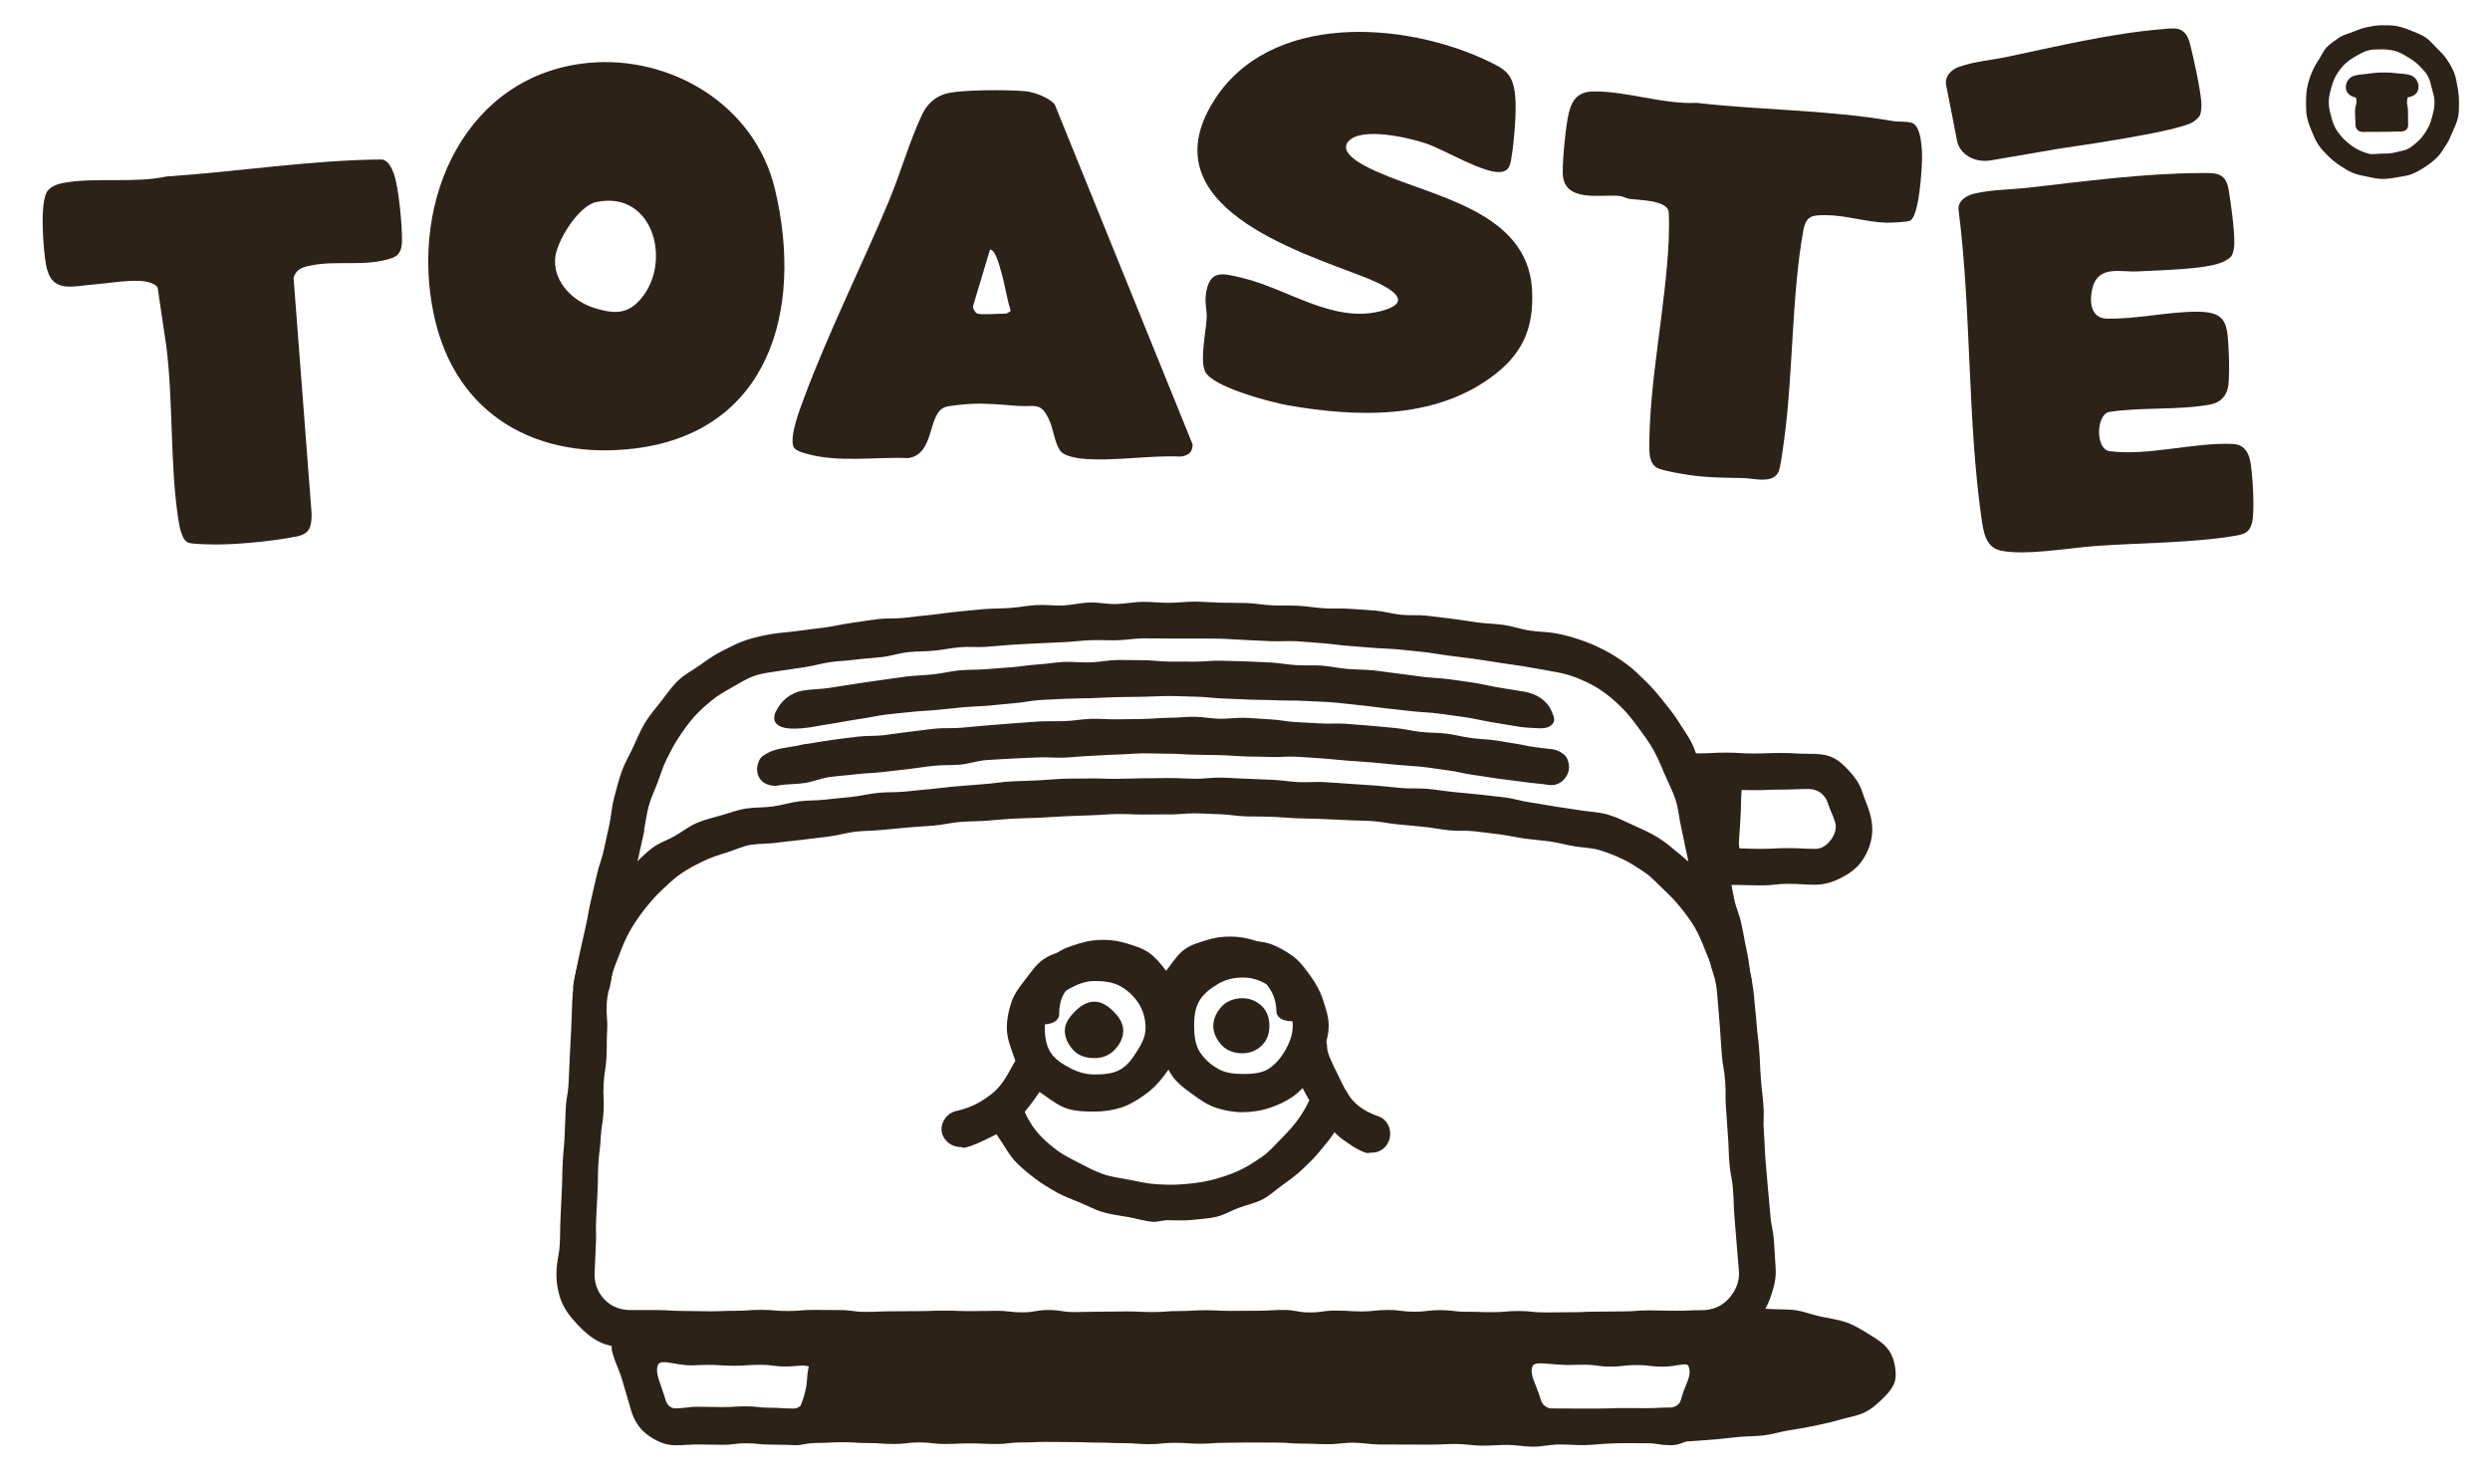 <svg width="765" height="456" viewBox="0 0 765 456" fill="none" xmlns="http://www.w3.org/2000/svg">
<g id="logo">
<path id="Vector" d="M414.32 43.37C410.6 47.54 421.24 51.94 423.79 53.07C440.63 60.53 469.38 65.03 470.69 89.02C471.36 101.37 467.36 109.28 457.84 116.12C439.84 129.04 416.48 128.12 395.82 124.55C390.7 123.66 372.47 118.92 370.24 114.14C368.59 110.61 370.51 102.05 370.72 97.7C370.84 95.35 370.14 93.36 370.45 90.73C371.43 82.49 375.7 83.97 381.79 85.42C395.37 88.65 409.5 99.32 424.06 95.63C436.84 92.39 423.84 86.94 418.76 84.97C398.72 77.19 352.97 63.24 372.73 31.28C389.97 3.4 431.69 6.64 456.96 18.67C462.34 21.23 464.79 22.51 465.5 29.31C466.01 34.22 465.13 44.23 464.23 49.21C463.84 51.34 463.25 52.6 461.03 52.85C455.99 53.41 443.99 46.13 438.36 44.16C433.21 42.36 418.35 38.86 414.33 43.38L414.32 43.37Z" fill="#2D2218"/>
<path id="Vector_2" d="M326.18 138.99C324.27 137.21 323.67 132.21 322.62 129.7C319.86 123.1 318.12 125.14 312.46 124.7C307.68 124.33 302.91 123.81 298.05 124.1C296.35 124.2 291.44 124.62 290.19 125.14C284.94 127.33 287.26 139.42 279.11 140.75C269.11 140.31 257.7 142.18 248 139.46C246.67 139.09 244.11 138.48 243.69 137.03C242.67 133.51 245.86 125.4 247.19 121.82C254.63 101.9 264.73 81.71 273 62C276.53 53.6 279.57 42.98 283.31 35.17C284.78 32.1 286.96 30.03 290.07 28.93C294.25 27.45 310.33 27.53 315.22 28.05C317.78 28.32 322.42 30 324.06 32.12L366.42 136.57C366.36 139.12 365 139.94 362.75 140.27C352.8 139.84 342.25 141.81 332.36 140.92C330.71 140.77 327.39 140.1 326.19 138.98L326.18 138.99ZM300.28 96.35C301.73 96.78 307.11 96.35 309.13 96.35C309.21 96.35 310.48 95.75 310.51 95.43C309.26 91.55 308.75 87.4 307.59 83.5C307.16 82.06 305.89 76.66 304.16 76.67L298.99 93.9C298.67 94.68 299.72 96.18 300.29 96.35H300.28Z" fill="#2D2218"/>
<path id="Vector_3" d="M180.93 19.31C205.77 17 231.86 31.95 238.09 58.13C247.07 95.86 235.87 132.7 195.14 137.77C165.7 141.44 139.93 128.2 133.27 96.6C125.71 60.74 143.59 22.79 180.93 19.31ZM183.11 62.09C177.75 63.24 170.82 74.21 170.53 79.63C170.13 86.99 176.38 92.76 182.71 94.66C187.71 96.15 191.89 96.86 195.93 92.86C206.93 81.95 201.28 58.19 183.12 62.09H183.11Z" fill="#2D2218"/>
<path id="Vector_4" d="M14.73 58.52C15.85 57.14 17.94 56.47 19.61 56.17C29.4 54.42 41.28 56.37 51.09 54.23C73.2 52.76 95.07 49.2 117.28 48.99C119.29 49.22 120.34 51.6 120.98 53.32C122.5 57.38 123.64 69.81 123.49 74.33C123.41 76.65 122.73 78.47 120.57 79.23C112.47 82.08 103.78 79.91 95.54 81.55C93.08 82.04 90.99 82.61 90.19 85.35L95.74 157.82C95.74 161.91 95.18 164.03 91.01 164.85C84.49 166.14 75.08 167.1 68.43 167.26C66.18 167.31 59.85 167.3 57.99 166.78C55.82 166.17 55.07 161.47 54.75 159.35C52.21 142.28 53.25 123.96 51.15 106.76L48.46 88.53C47.86 86.9 44.55 86.37 43.05 86.3C38.25 86.1 33.44 87.05 28.79 87.4C22.03 87.9 15.72 90.3 14.13 81.28C13.34 76.81 12.03 61.8 14.71 58.5L14.73 58.52Z" fill="#2D2218"/>
<path id="Vector_5" d="M586.94 67.74C586.15 68.24 580.86 68.46 579.57 68.42C573.28 68.23 567.2 66.12 560.88 66.1C556.62 66.09 554.84 66.3 554.01 70.95C550.41 90.92 550.94 114.43 548.16 134.98C547.83 137.43 547.24 141.92 546.71 144.08C545.5 149.01 539.12 146.95 535.66 146.88C530.15 146.77 524.57 146.77 519.05 145.95C516.73 145.61 511.17 144.7 509.31 143.83C507.18 142.84 506.77 140.35 506.74 138.11C506.46 118.39 511.74 94.47 512.66 74.12C512.74 72.35 512.91 65.81 512.58 64.69C511.66 61.52 503.43 61.46 500.78 61.13C499.71 61 498.68 60.32 497.52 60.2C491.76 59.61 480.27 62.45 480.12 53.12C480.05 49 481.02 38.83 481.95 34.84C482.97 30.46 484.98 28.21 489.37 28.11C499.28 27.86 511.18 32.15 521.25 31.6C541.27 33.89 561.47 33.73 581.32 37.16C583.21 37.49 585.68 37.23 587.36 37.74C590.29 38.62 590.56 46.07 590.51 48.78C590.44 52.35 589.63 66.04 586.94 67.74Z" fill="#2D2218"/>
<path id="Vector_6" d="M685.51 78.75C685.08 79.35 683.77 80.1 683.08 80.42C677.99 82.85 662.92 83.02 656.56 83.39C651.73 83.67 644.69 81.36 642.88 88.4C641.78 92.69 642.37 97.77 647.21 97.89C656.18 98.12 666.17 95.72 675.23 95.77C684.37 95.82 684.33 99.69 684.75 108.6C684.87 111.05 684.96 116.85 684.51 119.01C683.85 122.18 681.71 123.8 678.91 124.31C669.18 126.09 657.72 125.02 647.8 126.6C643.98 127.7 643.75 138.05 648.17 138.63C659.92 140.17 674.22 135.83 686.04 136.4C688.98 136.54 690.67 138.38 691.31 141.54C692.08 145.29 692.8 157.09 691.89 160.61C691.14 163.53 689.63 164.09 687.08 164.54C674.36 166.81 657.2 166.79 644.07 167.73C636.02 168.3 622 170.81 614.6 169.15C610.1 168.14 609.38 163.57 608.75 159.12C604.44 128.81 605.65 95.31 601.75 64.68C601.29 61.74 604.21 60.06 606.39 59.53C611.86 58.22 617.84 58.28 623.4 57.64C639.85 55.76 659.22 53.21 675.72 53.18C679.97 53.17 683.7 52.58 684.65 58.01C685.41 62.35 686.57 70.92 686.45 75.14C686.42 76.19 686.07 77.97 685.5 78.76L685.51 78.75Z" fill="#2D2218"/>
<path id="Vector_7" d="M632.68 45.66C638.45 44.81 669.42 40.39 673.81 37.45C674.4 37.05 675.52 36.17 675.85 35.5C676.28 34.62 676.41 32.7 676.33 31.58C675.98 27.08 674 18.04 672.84 13.48C671.39 7.78 668.05 8.66 664.18 8.97C649.14 10.18 631.76 14.25 616.95 17.41C611.95 18.48 606.49 18.84 601.65 20.62C599.72 21.33 597.24 23.34 597.97 26.43L601.28 43.3C602.1 47.46 606.72 50.12 611.67 49.27L632.7 45.66H632.68Z" fill="#2D2218"/>
<path id="Vector_8" d="M731.86 54.97C730.28 54.97 728.8 54.58 727.3 54.28C725.8 53.98 724.27 53.7 722.85 53.11C721.43 52.52 720.13 51.7 718.85 50.84C717.57 49.98 716.38 49.04 715.28 47.94C714.18 46.84 713.12 45.75 712.26 44.46C711.4 43.17 710.83 41.76 710.23 40.32C709.63 38.88 709.08 37.49 708.77 35.95C708.46 34.41 708.48 32.94 708.48 31.36C708.48 29.78 708.57 28.28 708.86 26.79C709.17 25.25 709.61 23.81 710.2 22.39C710.79 20.97 711.54 19.63 712.39 18.35C713.24 17.07 713.82 15.51 714.92 14.42C716.02 13.33 717.35 12.43 718.63 11.57C719.91 10.71 721.47 10.37 722.91 9.77C724.35 9.17 725.74 8.65 727.27 8.34C728.8 8.03 730.27 7.76 731.85 7.76C733.43 7.76 735 7.74 736.49 8.04C737.98 8.34 739.5 8.89 740.92 9.48C742.34 10.07 743.88 10.6 745.16 11.46C746.44 12.32 747.47 13.58 748.56 14.67C749.65 15.76 750.8 16.85 751.67 18.14C752.54 19.43 753.34 20.79 753.94 22.23C754.54 23.67 754.73 25.23 755.03 26.77C755.33 28.31 755.47 29.8 755.47 31.38C755.47 32.96 755.49 34.53 755.19 36.02C754.89 37.51 754.16 38.96 753.57 40.37C752.98 41.78 752.38 43.24 751.52 44.52C750.66 45.8 749.88 47.22 748.79 48.32C747.7 49.42 746.41 50.38 745.12 51.24C743.83 52.1 742.44 52.88 741 53.48C739.56 54.08 737.98 54.16 736.44 54.47C734.9 54.78 733.43 54.98 731.85 54.98L731.86 54.97ZM731.86 15.17C730.42 15.17 728.94 15.13 727.6 15.49C726.26 15.85 724.93 16.59 723.72 17.29C722.51 17.99 721.27 18.81 720.28 19.8C719.29 20.79 718.41 21.98 717.7 23.2C716.99 24.42 716.55 25.8 716.18 27.17C715.82 28.5 715.46 29.92 715.46 31.37C715.46 32.82 715.78 34.25 716.14 35.58C716.5 36.91 716.93 38.37 717.63 39.58C718.33 40.79 719.29 41.94 720.29 42.93C721.29 43.92 722.45 44.82 723.67 45.53C724.89 46.24 726.23 46.82 727.61 47.19C728.99 47.56 730.41 47.19 731.85 47.19C733.29 47.19 734.66 47.16 735.99 46.8C737.32 46.44 738.86 46.28 740.06 45.58C741.26 44.88 742.39 43.89 743.39 42.9C744.39 41.91 745.16 40.68 745.87 39.45C746.58 38.22 746.95 36.88 747.32 35.5C747.69 34.12 747.96 32.8 747.96 31.35C747.96 29.9 747.52 28.58 747.16 27.25C746.8 25.92 746.55 24.48 745.85 23.27C745.15 22.06 744.13 21.06 743.14 20.06C742.15 19.06 741.02 18.29 739.8 17.58C738.58 16.87 737.42 16.09 736.04 15.72C734.66 15.35 733.3 15.15 731.85 15.15L731.86 15.17Z" fill="#2D2218"/>
<path id="Vector_9" d="M740.86 23.21C739.47 22.66 737.78 22.69 736.27 22.5C734.48 22.27 732.82 22.25 731.69 22.27C730.18 22.29 728.73 22.47 727.37 22.66C725.76 22.88 724.25 22.93 723.07 23.34C721.3 23.96 720.25 26.03 720.87 27.8C721.29 29.02 722.6 29.76 723.79 29.96C724.34 31.99 723.54 32.1 723.54 34.2C723.54 36.3 723.67 36.3 723.67 38.4C723.67 39.63 724.64 40.53 725.87 40.53C727.85 40.53 727.85 40.51 729.84 40.51C731.83 40.51 731.83 40.49 733.81 40.49C735.79 40.49 735.8 40.38 737.78 40.38C739.01 40.38 739.85 39.63 739.85 38.4C739.85 36.3 739.8 36.3 739.8 34.2C739.8 32.1 739.18 31.96 739.72 29.93C740.89 29.76 742.34 29.11 742.8 27.94C743.49 26.19 742.61 23.92 740.87 23.23L740.86 23.21Z" fill="#2D2218"/>
<g id="toaster">
<path id="Vector_10" d="M243.82 443.95C240.17 443.95 240.17 443.83 236.53 443.83C232.89 443.83 232.88 443.43 229.23 443.43C225.58 443.43 225.58 443.9 221.94 443.9C218.29 443.9 218.29 443.8 214.64 443.8C210.99 443.8 210.99 444.03 207.34 444.03C204.18 444.03 201.22 442.56 198.8 440.74C196.38 438.92 194.77 436.31 193.88 433.28C192.57 428.82 192.58 428.82 191.27 424.36C189.96 419.9 189.46 420.05 188.15 415.6C187.65 413.9 187.93 411.85 188.99 410.44C190.05 409.02 191.94 408.6 193.71 408.6C197.66 408.6 197.66 408.31 201.61 408.31C205.56 408.31 205.56 408.58 209.51 408.58C213.46 408.58 213.46 408.53 217.41 408.53C221.36 408.53 221.36 408.42 225.31 408.42C229.26 408.42 229.26 408.19 233.21 408.19C237.16 408.19 237.16 408.48 241.11 408.48C245.06 408.48 245.06 408.25 249.02 408.25C252.98 408.25 252.97 408.52 256.93 408.52C258.67 408.52 260.57 408.98 261.63 410.35C262.69 411.73 262.56 413.66 262.12 415.34C260.96 419.73 261.42 419.85 260.26 424.25C259.1 428.65 258.94 428.6 257.78 433C256.95 436.15 255.08 438.84 252.63 440.73C250.18 442.62 247.1 443.97 243.84 443.97L243.82 443.95ZM202 419.79C201.37 422.29 202.93 424.83 204.49 430.15C204.88 431.48 205.95 432.68 207.33 432.68C210.98 432.68 210.98 432.21 214.62 432.21C218.26 432.21 218.27 432.31 221.92 432.31C225.57 432.31 225.57 432.08 229.21 432.08C232.85 432.08 232.86 432.51 236.51 432.51C240.16 432.51 240.16 432.76 243.81 432.76C245.23 432.76 246.8 431.57 247.16 430.19C248.55 424.92 250.26 422.04 249.72 421.02C248.5 418.69 245.58 419.84 241.55 419.84C237.52 419.84 237.51 419.32 233.48 419.32C229.45 419.32 229.44 419.61 225.41 419.61C221.38 419.61 221.37 419.34 217.34 419.34C213.31 419.34 212.79 419.79 208.72 419.16C204.39 418.49 202.47 417.88 201.99 419.79H202Z" fill="#2D2218"/>
<path id="Vector_11" d="M580.29 414.88C578.95 412.82 576.63 411.41 574.12 409.88C572.07 408.63 569.83 407.16 567.06 406.21C564.73 405.42 562.07 405.08 559.27 404.48C556.82 403.96 554.29 402.92 551.5 402.53C548.99 402.17 545.08 402.35 542.3 402.09L533.71 404.67L367.86 407.08L252.75 403.82C251.8 407.76 251.72 407.74 250.77 411.69C249.82 415.63 249.51 415.56 248.57 419.5C247.62 423.44 248.31 423.61 247.37 427.55C246.42 431.49 245.87 431.36 244.92 435.3C243.97 439.24 238.53 439.06 240.97 442.29C243.33 445.42 246.52 443.34 250.44 443.34C254.36 443.34 255.05 443.11 258.97 443.11C262.89 443.11 262.89 443.35 266.81 443.36C270.73 443.36 270.73 443.64 274.65 443.64C278.57 443.64 278.57 443.17 282.49 443.17C286.41 443.17 286.41 443.64 290.33 443.64C294.25 443.64 294.25 443.46 298.17 443.47C302.09 443.47 302.09 443.65 306.01 443.65C309.93 443.65 309.93 443.17 313.85 443.18C317.77 443.18 317.77 443 321.69 443.01C325.61 443.01 325.61 443.06 329.53 443.07C333.45 443.07 333.45 443.22 337.37 443.22C341.29 443.22 341.29 443.39 345.21 443.39C349.13 443.39 349.13 443.7 353.05 443.7C356.97 443.7 356.97 443.28 360.89 443.29C364.81 443.29 364.81 443.56 368.72 443.56C372.64 443.56 372.64 443.27 376.56 443.27C380.48 443.27 380.48 443.18 384.39 443.18C388.31 443.18 388.31 443.21 392.23 443.22C396.15 443.22 396.15 443.53 400.06 443.53C403.98 443.53 403.98 443.69 407.89 443.71C410.54 443.76 413.17 443.21 415.79 443.25C418.44 443.3 421.06 443.76 423.68 443.8C426.33 443.84 428.96 443.78 431.57 443.82C434.22 443.86 436.85 443.81 439.46 443.84C442.11 443.87 444.74 443.62 447.35 443.64C450 443.66 452.63 444.14 455.23 444.16C457.88 444.17 460.51 443.93 463.12 443.93C465.78 443.93 468.41 444.49 471.01 444.48C473.67 444.48 476.3 443.82 478.89 443.8C481.55 443.78 484.19 444.03 486.78 443.99C489.45 443.95 492.07 443.57 494.66 443.51C497.33 443.45 499.96 443.28 502.54 443.19C505.22 443.1 507.86 443.35 510.43 443.24C513.11 443.12 515.74 443.02 518.3 442.87C520.99 442.72 523.61 442.48 526.16 442.3C528.86 442.1 531.46 441.74 534 441.5C536.71 441.25 539.36 441.31 541.88 441.01C544.6 440.68 547.14 439.84 549.62 439.45C552.36 439.02 554.94 438.59 557.37 438.08C560.13 437.5 562.68 436.95 565.01 436.26C567.79 435.44 570.46 435.06 572.6 434.07C575.36 432.8 577.2 430.87 578.82 429.29C580.91 427.24 582.41 425.18 582.42 422.57C582.42 419.7 581.76 417.05 580.33 414.86L580.29 414.88ZM523.75 422.69C522.59 427.09 522.87 427.16 521.71 431.55C520.7 435.39 517.14 437.76 513.17 437.76C509.52 437.76 509.52 437.84 505.88 437.84C502.24 437.84 502.23 438.16 498.58 438.16C494.93 438.16 494.93 438.13 491.29 438.13C487.65 438.13 487.64 438.05 483.99 438.05C480.34 438.05 480.34 437.79 476.69 437.79C472.81 437.79 469.11 435.58 468.02 431.86C466.71 427.4 466.95 427.33 465.64 422.88C464.33 418.42 460.68 417.95 463.05 413.95C465.06 410.55 467.01 414.04 470.96 414.04C474.91 414.04 474.91 414.23 478.86 414.23C482.81 414.23 482.81 413.9 486.76 413.9C490.71 413.9 490.71 413.73 494.66 413.73C498.61 413.73 498.61 413.61 502.56 413.61C506.51 413.61 506.51 413.83 510.46 413.83C514.41 413.83 514.41 414.36 518.37 414.36C522.33 414.36 524.41 410.47 526.53 413.81C528.97 417.65 524.92 418.32 523.77 422.71L523.75 422.69Z" fill="#2D2218"/>
<path id="Vector_12" d="M513.17 444.01C509.52 444.01 509.52 443.42 505.88 443.42C502.24 443.42 502.23 443.38 498.58 443.38C494.93 443.38 494.93 443.35 491.29 443.35C488.857 443.35 486.423 443.35 483.99 443.35C480.34 443.35 480.34 443.5 476.69 443.5C473.53 443.5 470.65 442.45 468.22 440.64C465.79 438.83 463.81 436.41 462.91 433.38C461.6 428.92 461.81 428.86 460.5 424.41C459.19 419.95 458.74 420.09 457.43 415.63C456.93 413.93 457.25 411.84 458.31 410.43C459.37 409.01 461.29 408.54 463.05 408.54C467 408.54 467 408.07 470.95 408.07C474.9 408.07 474.9 408.65 478.85 408.65C482.8 408.65 482.8 408.7 486.75 408.7C490.7 408.7 490.7 408.69 494.65 408.69C498.6 408.69 498.6 408.73 502.55 408.73C506.5 408.73 506.5 408.68 510.45 408.68C514.4 408.68 514.4 408.48 518.36 408.48C522.32 408.48 522.31 408.23 526.27 408.23C528.01 408.23 529.92 408.98 530.98 410.36C532.04 411.74 531.75 413.64 531.3 415.32C530.14 419.71 530.72 419.87 529.56 424.26C528.4 428.65 528.38 428.65 527.22 433.04C526.39 436.19 524.19 438.57 521.74 440.45C519.29 442.34 516.43 444.04 513.17 444.04V444.01ZM470.86 419.71C469.78 422.33 471.88 424.95 473.44 430.26C473.83 431.59 475.3 432.73 476.68 432.73C480.33 432.73 480.33 432.76 483.97 432.76C487.61 432.76 487.62 432.76 491.27 432.76C494.92 432.76 494.92 432.61 498.56 432.61C502.2 432.61 502.21 432.64 505.86 432.64C509.51 432.64 509.51 432.44 513.16 432.44C514.58 432.44 516.03 431.54 516.39 430.17C517.78 424.9 519.97 422.87 518.74 419.69C518.26 418.45 514.93 419.89 510.9 419.89C506.86 419.89 506.86 419.4 502.83 419.4C498.79 419.4 498.79 419.87 494.76 419.87C490.72 419.87 490.72 419.29 486.69 419.29C482.66 419.29 482.72 419.5 478.69 419.25C474.97 419.02 471.43 418.31 470.85 419.72L470.86 419.71Z" fill="#2D2218"/>
<path id="Vector_13" d="M557.8 271.82C553.61 271.82 553.61 271.55 549.42 271.55C545.23 271.55 545.23 272.02 541.04 272.02C536.85 272.02 536.85 271.89 532.65 271.89C529.857 271.89 527.06 271.89 524.26 271.89C521.16 271.89 518.27 269.2 518.27 266.1C518.27 263 521.16 260.69 524.26 260.69C528.45 260.69 528.45 260.65 532.64 260.65C536.83 260.65 536.83 260.8 541.02 260.8C545.21 260.8 545.21 260.58 549.41 260.58C553.61 260.58 553.6 260.8 557.8 260.8C559.75 260.8 561.43 259.53 562.57 257.95C563.71 256.37 564.39 254.38 563.78 252.53C562.78 249.51 562.51 249.6 561.51 246.58C560.7 244.12 558.4 242.41 555.81 242.41C551.54 242.41 551.54 242.59 547.28 242.59C543.02 242.59 543.01 242.77 538.74 242.77C534.47 242.77 534.47 242.54 530.21 242.54C525.95 242.54 525.94 242.46 521.67 242.46C517.4 242.46 521.29 242.52 517.02 242.52C513.92 242.52 513.45 240.74 513.45 237.65C513.45 234.56 510.04 231.2 513.14 231.2C517.41 231.2 517.41 231.47 521.67 231.47C525.93 231.47 525.94 231.23 530.21 231.23C534.48 231.23 534.48 231.5 538.74 231.5C543 231.5 543.01 231.34 547.28 231.34C551.55 231.34 551.55 231.6 555.82 231.6C558.28 231.6 560.69 231.69 562.84 232.64C564.99 233.59 566.74 235.34 568.35 237.12C569.93 238.86 571.31 240.77 572.08 243.11C573.08 246.13 573.24 246.08 574.24 249.1C575.11 251.75 575.45 254.55 575.04 257.19C574.63 259.83 573.53 262.44 571.9 264.71C570.26 266.97 567.97 268.53 565.59 269.74C563.21 270.95 560.61 271.81 557.81 271.81L557.8 271.82Z" fill="#2D2218"/>
<path id="Vector_14" d="M524.33 266.02C528.31 268.61 529.79 268.74 533.58 265.87C536.59 263.59 534.03 262.35 534.26 258.59C534.49 254.83 534.51 254.83 534.74 251.06C534.97 247.29 534.79 247.28 535.02 243.51C535.25 239.74 538.49 238.38 535.55 236.01C531.72 232.93 530.66 235.93 525.75 235.93C520.84 235.93 519.34 232.44 515.81 235.86C513.01 238.59 516.7 239.81 517.74 243.58C518.78 247.35 518.79 247.34 519.83 251.11C520.87 254.88 521.51 254.7 521.8 258.6C522.11 262.69 521.05 263.88 524.33 266.01V266.02Z" fill="#2D2218"/>
<path id="Vector_15" d="M181.86 307.69C181.45 307.69 181.07 307.46 180.66 307.37C177.64 306.69 175.58 305.02 176.26 302C177.15 298.02 177.23 296.72 178.13 292.74C179.03 288.76 179 288.85 179.89 284.87C180.78 280.89 180.61 280.85 181.5 276.87C182.39 272.89 182.43 272.9 183.33 268.92C184.22 264.94 184.64 265.03 185.53 261.05C186.42 257.07 186.42 257.06 187.28 253.07C187.8 250.31 188.02 247.54 188.71 244.95C189.4 242.36 190.11 239.55 191.01 237.02C191.96 234.37 193.39 231.98 194.52 229.55C195.65 227.12 196.74 224.43 198.12 222.13C199.5 219.83 201.41 217.65 203.06 215.53C204.71 213.41 206.34 211.02 208.28 209.14C210.22 207.26 212.8 205.96 215.01 204.37C217.22 202.78 219.47 201.2 221.91 199.98C224.35 198.76 226.78 197.45 229.41 196.61C232.04 195.77 234.68 195.17 237.44 194.74C240.14 194.31 242.87 194.19 245.54 193.79C248.21 193.39 250.95 193.13 253.63 192.76C256.31 192.39 258.99 191.72 261.67 191.37C264.35 191.02 267.06 190.53 269.74 190.21C272.42 189.89 275.21 190.12 277.9 189.82C280.59 189.52 283.3 189.17 286 188.91C288.7 188.65 291.39 188.18 294.09 187.94C296.79 187.7 299.5 187.36 302.2 187.15C304.9 186.94 307.64 186.97 310.34 186.79C313.04 186.61 315.74 186.04 318.45 185.89C321.16 185.74 323.9 186.14 326.61 186.02C329.32 185.9 332.01 185.19 334.73 185.11C337.45 185.03 340.17 185.65 342.89 185.59C345.61 185.53 348.31 184.93 351.03 184.91C353.75 184.89 356.46 185.21 359.18 185.21C361.9 185.21 364.5 184.81 367.12 184.84C369.74 184.87 372.44 185.11 375.05 185.17C377.66 185.23 380.38 185.19 382.98 185.27C385.58 185.35 388.29 185.88 390.89 185.99C393.49 186.1 396.23 185.97 398.83 186.11C401.43 186.25 404.14 186.72 406.73 186.89C409.32 187.06 412.08 186.86 414.67 187.05C417.26 187.24 420 187.38 422.59 187.6C425.18 187.82 427.86 188.62 430.44 188.88C433.02 189.14 435.82 188.88 438.38 189.17C441.08 189.47 443.7 189.82 446.26 190.13C448.97 190.46 451.57 190.92 454.11 191.26C456.82 191.62 459.49 191.64 462.01 192C464.74 192.39 467.27 193.33 469.77 193.71C472.51 194.13 475.19 194.11 477.66 194.52C480.34 194.96 482.93 195.74 485.44 196.56C487.95 197.38 490.45 198.48 492.83 199.7C495.21 200.92 497.44 202.38 499.62 203.96C501.8 205.54 503.64 207.39 505.59 209.29C507.54 211.19 509.2 213.11 510.9 215.26C512.6 217.41 514.23 219.35 515.67 221.69C517.11 224.03 518.67 226.08 519.88 228.54C521.09 231 521.57 233.57 522.57 236.13C523.57 238.69 524.87 240.92 525.68 243.55C526.49 246.18 527.05 248.67 527.68 251.34C527.68 251.37 527.83 251.38 527.84 251.41C528.73 255.49 528.2 255.61 529.09 259.69C529.98 263.77 530.32 263.7 531.21 267.78C532.1 271.86 531.86 271.92 532.75 276C533.64 280.08 534.17 279.97 535.05 284.05C535.93 288.13 535.77 288.07 536.66 292.16C537.55 296.24 537.27 296.82 538.16 300.9C538.82 303.93 536.98 306.41 533.96 307.07C530.93 307.72 528.04 305.85 527.38 302.83C526.49 298.75 526.04 298.85 525.15 294.78C524.26 290.7 524.72 290.6 523.83 286.52C522.94 282.44 522.66 282.5 521.77 278.42C520.88 274.34 520.84 274.35 519.96 270.27C519.367 267.55 518.773 264.83 518.18 262.11C517.29 258.03 517.36 258.01 516.46 253.94C515.88 251.48 515.71 248.59 514.78 245.71C513.97 243.18 512.62 240.66 511.49 237.98C510.43 235.47 509.35 232.87 507.97 230.38C506.59 227.89 504.94 225.72 503.27 223.45C501.6 221.18 499.9 219.01 497.89 217.05C495.88 215.09 493.77 213.31 491.4 211.76C489.03 210.21 486.57 209.09 483.9 208.06C481.39 207.09 478.68 206.55 475.8 206.08C473.36 205.68 470.82 205.13 468.11 204.71C465.65 204.33 463.07 203.96 460.38 203.58C457.9 203.22 455.34 202.74 452.66 202.39C450.16 202.06 447.58 201.73 444.92 201.41C442.41 201.1 439.84 200.59 437.19 200.3C434.54 200.01 432.07 199.77 429.42 199.51C426.77 199.25 424.27 199.26 421.62 199.02C418.97 198.78 416.48 198.6 413.84 198.4C411.2 198.2 408.71 197.77 406.07 197.6C403.43 197.43 400.92 197.15 398.28 197.01C395.64 196.87 393.1 197.11 390.46 197C387.82 196.89 385.3 196.72 382.66 196.63C380.02 196.54 377.49 196.29 374.85 196.23C372.21 196.17 369.67 196.21 367.03 196.18C364.39 196.15 361.85 196.18 359.21 196.18C356.57 196.18 353.84 196.11 351.17 196.13C348.5 196.15 345.82 196.66 343.14 196.71C340.46 196.76 337.78 196.6 335.1 196.69C332.42 196.78 329.76 197.17 327.08 197.28C324.4 197.39 321.73 197.5 319.06 197.65C316.39 197.8 313.72 197.9 311.04 198.08C308.36 198.26 305.71 198.53 303.04 198.73C300.37 198.93 297.66 198.62 294.99 198.85C292.32 199.08 289.69 199.64 287.02 199.9C284.35 200.16 281.67 200.08 278.99 200.37C276.31 200.66 273.75 201.55 271.08 201.86C268.41 202.17 265.75 202.29 263.08 202.64C260.41 202.99 257.75 203.06 255.08 203.43C252.41 203.8 249.85 204.6 247.18 204.99C244.51 205.38 241.89 205.74 239.23 206.16C236.68 206.56 234.13 206.83 231.75 207.66C229.37 208.49 227.19 209.89 224.97 211.15C222.75 212.41 220.55 213.62 218.56 215.27C216.63 216.87 214.72 218.56 213 220.52C211.28 222.48 209.9 224.49 208.46 226.67C207.02 228.85 205.93 231 204.76 233.35C203.66 235.57 202.93 238.01 202.02 240.46C201.15 242.78 200.01 245.07 199.32 247.6C198.67 250 198.35 252.53 197.86 255.1C197.85 255.16 197.93 255.29 197.92 255.35C197.03 259.34 197.06 259.34 196.16 263.33C195.26 267.32 195 267.26 194.1 271.25C193.2 275.24 193.25 275.25 192.35 279.24C191.45 283.23 191.6 283.26 190.7 287.25C189.8 291.24 189.63 291.2 188.74 295.19C187.85 299.18 188.24 299.27 187.34 303.26C186.75 305.87 184.39 307.68 181.83 307.68L181.86 307.69Z" fill="#2D2218"/>
<path id="Vector_16" d="M476.77 218.65C475.31 215.19 472.04 213.14 468.34 212.51C465.75 212.07 463.17 211.65 460.6 211.25C458 210.84 455.47 210.16 452.89 209.78C450.29 209.4 447.71 209.02 445.13 208.67C442.53 208.32 439.9 208.28 437.31 207.97C434.71 207.65 432.13 207.23 429.54 206.94C426.94 206.65 424.36 206.2 421.76 205.95C419.16 205.7 416.53 205.74 413.93 205.52C411.32 205.3 408.75 204.7 406.14 204.51C403.53 204.32 400.9 204.51 398.29 204.36C395.68 204.21 393.1 203.68 390.48 203.55C387.87 203.43 385.26 203.29 382.64 203.2C380.03 203.11 377.42 203.05 374.8 202.99C372.2 202.93 369.58 203.31 366.95 203.28C364.35 203.25 361.74 203.26 359.11 203.26C356.48 203.26 353.73 202.81 351.05 202.84C348.36 202.87 345.67 202.73 342.98 202.79C340.29 202.85 337.62 203.42 334.93 203.52C332.25 203.62 329.54 203.24 326.85 203.37C324.17 203.5 321.5 203.99 318.81 204.15C316.13 204.31 313.47 204.8 310.79 205C308.11 205.19 305.44 205.39 302.75 205.61C300.08 205.83 297.37 205.71 294.69 205.97C292.02 206.23 289.39 206.9 286.71 207.19C284.04 207.48 281.35 207.51 278.67 207.83C276.01 208.15 273.36 208.6 270.68 208.94C268.02 209.29 265.37 209.73 262.7 210.11C260.05 210.48 257.4 210.95 254.73 211.36C252.08 211.76 249.36 211.73 246.69 212.17C242.96 212.78 239.86 215.33 238.29 218.78L238.24 218.79C238.07 219.19 237.44 220.98 238.35 222.13C239.26 223.28 241.44 224.55 249.01 223.45C250.47 223.15 254.9 222.44 256.37 222.21C259 221.81 261.59 221.24 264.2 220.88C266.83 220.51 269.42 219.91 272.03 219.57C274.66 219.23 277.31 219.05 279.93 218.74C282.56 218.43 285.22 218.39 287.84 218.11C290.48 217.83 293.11 217.58 295.73 217.32C298.37 217.07 301.02 217.03 303.65 216.81C306.29 216.59 308.91 216.25 311.55 216.06C314.19 215.87 316.8 215.24 319.44 215.08C322.08 214.92 324.73 214.82 327.37 214.69C330.01 214.56 332.66 214.59 335.31 214.5C337.95 214.4 340.6 214.25 343.24 214.18C345.88 214.12 348.53 214.1 351.18 214.07C353.82 214.04 356.47 213.84 359.12 213.84C361.9 213.84 364.67 214.02 367.43 214.05C370.21 214.08 372.97 214.54 375.72 214.61C378.49 214.68 381.25 214.85 384.01 214.96C386.78 215.06 389.55 215.02 392.31 215.16C395.08 215.3 397.86 215.16 400.61 215.34C403.37 215.52 406.15 215.54 408.91 215.75C411.67 215.96 414.42 216.35 417.17 216.6C419.92 216.85 422.66 217.29 425.42 217.58C428.17 217.87 430.92 218.17 433.67 218.5C436.41 218.82 439.2 218.86 441.95 219.22C444.68 219.58 447.43 219.96 450.18 220.36C452.91 220.75 455.6 221.46 458.35 221.89C461.07 222.32 463.8 222.78 466.54 223.25C466.56 223.25 466.99 223.31 467 223.33C467.03 223.39 468.9 223.48 468.93 223.53C473.14 223.82 475.15 224.04 476.59 222.82C478.03 221.6 477.49 220.38 476.77 218.67V218.65Z" fill="#2D2218"/>
<path id="Vector_17" d="M481.54 233.24C481.47 233.08 481.41 232.92 481.34 232.8C480.62 231.64 478.89 230.45 476.82 230.19C473.75 229.81 470.38 229.53 467.47 228.8L467.44 228.79C464.99 228.42 462.31 227.88 459.65 227.5C457.18 227.15 454.58 227.08 451.93 226.74C449.44 226.42 446.93 225.7 444.29 225.39C441.79 225.09 439.18 225.16 436.55 224.88C434.04 224.61 431.51 223.96 428.88 223.7C426.36 223.46 423.79 223.19 421.16 222.97C418.64 222.75 416.06 222.56 413.43 222.37C410.9 222.18 408.29 222.43 405.67 222.26C403.13 222.1 400.56 221.98 397.93 221.84C395.39 221.71 392.83 221.12 390.21 221.01C387.66 220.9 385.08 220.62 382.46 220.54C379.91 220.46 377.31 220.88 374.69 220.83C372.14 220.78 369.56 220.25 366.95 220.22C364.4 220.19 361.81 220.53 359.19 220.53C356.57 220.53 353.86 220.86 351.2 220.89C348.53 220.92 345.87 220.94 343.21 221C340.54 221.05 337.87 220.76 335.22 220.85C332.56 220.93 329.91 221.44 327.25 221.55C324.59 221.66 321.92 221.52 319.26 221.66C316.6 221.8 313.95 222.07 311.29 222.24C308.63 222.41 305.99 222.68 303.33 222.87C300.68 223.07 298.03 223.36 295.37 223.59C292.72 223.82 290.03 223.6 287.37 223.86C284.73 224.11 282.09 224.55 279.43 224.83C276.79 225.11 274.16 225.57 271.5 225.88C268.86 226.19 266.16 226 263.5 226.33C260.87 226.66 258.22 226.97 255.56 227.34C252.93 227.7 250.5 228.18 247.85 228.57C247.63 228.42 243.94 229.39 243.95 229.28C238.94 230.08 237.25 230.4 234.65 232.05C233.97 232.48 233.51 233.04 233.19 233.77C232.34 235.65 232.36 237.82 233.61 239.46C234.68 240.87 236.56 241.44 238.3 241.44C238.59 241.44 238.86 241.34 239.15 241.29C241.81 240.87 244.54 240.97 247.17 240.58C249.84 240.18 252.38 239.08 255.02 238.72C257.69 238.35 260.37 238.22 263.01 237.88C265.68 237.53 268.38 237.54 271.02 237.22C273.69 236.9 276.35 236.59 279 236.3C281.67 236.01 284.31 235.53 286.97 235.27C289.64 235.01 292.34 235.15 295 234.92C297.67 234.69 300.28 233.74 302.95 233.53C305.62 233.33 308.3 233.24 310.97 233.06C313.64 232.89 316.33 232.84 319 232.7C321.67 232.56 324.37 232.89 327.05 232.77C329.72 232.66 332.39 232.32 335.07 232.23C337.74 232.14 340.42 231.89 343.1 231.83C345.77 231.77 348.45 231.49 351.13 231.46C353.8 231.43 356.48 231.57 359.17 231.57C361.86 231.57 364.41 231.85 366.99 231.87C369.63 231.9 372.23 231.96 374.8 232.01C377.44 232.07 380.04 232.33 382.6 232.41C385.24 232.49 387.85 232.46 390.41 232.57C393.05 232.68 395.68 232.35 398.23 232.49C400.87 232.63 403.47 232.83 406.03 233C408.67 233.17 411.26 233.5 413.81 233.69C416.46 233.89 419.06 234.03 421.6 234.25C424.25 234.48 426.84 234.75 429.38 235C432.03 235.26 434.64 235.35 437.17 235.63C439.83 235.92 442.4 236.38 444.91 236.69C447.57 237.01 450.1 237.75 452.6 238.08C455.27 238.44 457.83 238.88 460.32 239.24C463 239.63 465.6 239.85 468.07 240.23C470.77 240.65 473.39 240.76 475.83 241.16C477.9 241.5 479.71 240.59 480.97 238.89C482.23 237.19 482.36 235.08 481.52 233.24H481.54Z" fill="#2D2218"/>
<path id="Vector_18" d="M522.83 414.01C518.82 414.01 518.82 414.02 514.81 414.02C510.8 414.02 510.8 413.76 506.79 413.76C502.78 413.76 502.78 413.97 498.77 413.97C494.76 413.97 494.76 414.02 490.75 414.02C486.74 414.02 486.74 414.13 482.73 414.13C478.72 414.13 478.72 413.99 474.71 413.99C470.7 413.99 470.7 414.13 466.69 414.13C462.68 414.13 462.68 413.92 458.67 413.92C454.66 413.92 454.66 414.39 450.65 414.39C446.64 414.39 446.64 414.24 442.63 414.24C438.62 414.24 438.62 414.19 434.61 414.19C430.6 414.19 430.6 413.85 426.59 413.85C422.58 413.85 422.58 414.35 418.57 414.35C414.56 414.35 414.56 414.33 410.55 414.33C406.54 414.33 406.54 414.17 402.53 414.17C398.52 414.17 398.52 413.66 394.51 413.66C390.5 413.66 390.5 414.32 386.49 414.32C382.48 414.32 382.48 414.15 378.47 414.15C374.46 414.15 374.46 414.02 370.45 414.02C366.44 414.02 366.44 414.28 362.43 414.28C358.42 414.28 358.42 414.35 354.41 414.35C350.4 414.35 350.4 414.3 346.39 414.3C342.38 414.3 342.38 414.39 338.37 414.39C334.36 414.39 334.36 414.01 330.35 414.01C326.34 414.01 326.34 413.64 322.33 413.64C318.32 413.64 318.32 414.19 314.31 414.19C310.3 414.19 310.3 414.41 306.28 414.41C302.27 414.41 302.27 413.97 298.25 413.97C294.23 413.97 294.24 414.38 290.22 414.38C286.2 414.38 286.21 413.94 282.19 413.94C278.17 413.94 278.18 413.63 274.16 413.63C270.14 413.63 270.15 413.82 266.13 413.82C262.11 413.82 262.12 413.84 258.1 413.84C254.08 413.84 254.09 414.16 250.07 414.16C246.05 414.16 246.06 414.22 242.04 414.22C238.03 414.22 238.03 414.12 234.01 414.12C230 414.12 230 414.33 225.98 414.33C221.96 414.33 221.96 414.33 217.95 414.33C213.94 414.33 213.94 414.06 209.92 414.06C205.9 414.06 205.9 413.95 201.89 413.95C197.88 413.95 197.87 414.1 193.86 414.1C190.74 414.1 187.56 413.75 184.79 412.56C182.02 411.37 179.62 409.27 177.47 407.01C175.32 404.74 173.37 402.23 172.32 399.4C171.28 396.57 170.83 393.38 170.99 390.26C171.21 386.14 171.77 386.17 171.98 382.04C172.19 377.91 172.02 377.91 172.23 373.78C172.45 369.66 172.39 369.65 172.61 365.53C172.83 361.41 172.66 361.4 172.88 357.28C173.1 353.16 173.25 353.17 173.47 349.04C173.69 344.91 173.59 344.91 173.8 340.79C174.01 336.67 174.49 336.69 174.7 332.56C174.91 328.43 174.84 328.73 175.06 324.61C175.28 320.49 175.27 320.19 175.49 316.06C175.71 311.93 175.59 311.93 175.8 307.8C175.94 305.16 176.16 302.56 176.61 300.01C177.06 297.46 177.88 294.94 178.65 292.46C179.42 289.98 180.08 287.41 181.16 285.04C182.24 282.67 183.27 280.2 184.64 277.98C186.01 275.76 187.7 273.7 189.34 271.66C190.98 269.62 192.72 267.64 194.6 265.82C196.48 264 198.33 262.08 200.42 260.5C202.51 258.92 205.11 258.12 207.38 256.81C209.65 255.5 211.72 253.84 214.14 252.82C216.56 251.8 219.1 251.19 221.64 250.48C224.18 249.77 226.62 248.8 229.24 248.41C231.94 248.01 234.71 248.15 237.39 247.78C240.07 247.41 242.73 246.57 245.41 246.21C248.09 245.85 250.88 246 253.56 245.67C256.24 245.34 258.98 245.14 261.67 244.84C264.36 244.54 267.04 243.88 269.74 243.6C272.44 243.32 275.2 243.48 277.9 243.22C280.6 242.96 283.31 242.65 286.01 242.42C288.71 242.19 291.42 241.77 294.12 241.57C296.82 241.37 299.54 241.1 302.25 240.92C304.96 240.74 307.66 240.25 310.37 240.09C313.08 239.93 315.81 239.91 318.52 239.78C321.23 239.65 323.94 239.37 326.66 239.27C329.38 239.17 332.1 239.25 334.82 239.17C337.54 239.09 340.26 239.34 342.98 239.29C345.7 239.24 348.41 239.15 351.13 239.12C353.85 239.09 356.56 239.04 359.28 239.04C362 239.04 364.6 239.24 367.21 239.27C369.89 239.29 372.54 238.86 375.15 238.91C377.83 238.96 380.47 239.2 383.08 239.27C385.69 239.34 388.4 239.49 391.01 239.59C393.62 239.69 396.32 240.17 398.92 240.29C401.52 240.41 404.27 240.15 406.87 240.29C409.56 240.44 412.19 240.66 414.79 240.83C417.39 241 420.12 241.16 422.71 241.36C425.3 241.56 428.03 241.9 430.61 242.12C433.19 242.34 435.98 242.12 438.56 242.36C441.14 242.6 443.87 243.06 446.44 243.33C449.14 243.62 451.79 243.79 454.34 244.09C457.05 244.41 459.68 244.66 462.23 244.98C464.94 245.32 467.5 246.16 470.03 246.51C472.75 246.88 475.34 247.44 477.86 247.8C480.6 248.2 483.21 248.61 485.69 248.99C488.48 249.42 491.35 249.49 494.05 250.29C496.75 251.09 499.29 252.4 501.86 253.56C504.43 254.72 507.01 255.86 509.41 257.34C511.81 258.82 513.92 260.69 516.1 262.48C518.28 264.27 520.29 266.19 522.21 268.26C524.13 270.33 526.35 272.18 527.97 274.48C529.59 276.78 530.84 279.37 532.13 281.87C533.42 284.37 534.53 286.98 535.48 289.63C536.43 292.28 536.85 295.08 537.44 297.83C538.03 300.58 538.68 303.31 538.9 306.13C539.22 310.31 539.35 310.3 539.67 314.48C539.99 318.66 540.18 318.64 540.49 322.82C540.81 327 540.66 327.01 540.98 331.19C541.3 335.37 541.44 335.36 541.76 339.53C542.08 343.7 541.61 343.74 541.92 347.92C542.24 352.1 542.08 352.11 542.4 356.29C542.72 360.47 542.8 360.46 543.12 364.64C543.44 368.82 543.55 368.81 543.87 372.99C544.19 377.17 544.69 377.13 545.01 381.32C545.33 385.51 545.21 385.51 545.53 389.69C545.77 392.81 544.9 395.85 543.88 398.75C542.86 401.65 541.26 404.2 539.13 406.5C537 408.8 534.75 410.97 531.93 412.2C529.11 413.43 525.98 413.95 522.85 413.95L522.83 414.01ZM359.26 250.2C356.57 250.2 353.88 250.23 351.21 250.25C348.52 250.27 345.83 250.05 343.15 250.1C340.47 250.15 337.78 250.42 335.1 250.49C332.42 250.56 329.73 250.7 327.05 250.8C324.37 250.9 321.69 251.13 319.01 251.25C316.33 251.38 313.64 251.38 310.96 251.53C308.28 251.68 305.61 251.99 302.93 252.17C300.25 252.35 297.56 252.33 294.88 252.54C292.2 252.75 289.57 253.43 286.89 253.66C284.21 253.89 281.54 253.98 278.86 254.24C276.18 254.5 273.52 254.71 270.85 254.99C268.18 255.27 265.49 255.22 262.81 255.52C260.13 255.82 257.55 256.64 254.87 256.97C252.19 257.3 249.56 257.61 246.89 257.96C244.22 258.31 241.56 258.51 238.89 258.89C236.22 259.27 233.51 259.14 230.84 259.53C228.21 259.92 225.78 261.15 223.3 261.91C220.82 262.67 218.29 263.49 215.94 264.64C213.59 265.79 211.24 267.01 209.09 268.5C206.94 269.99 205.06 271.85 203.15 273.65C201.24 275.45 199.55 277.42 197.93 279.49C196.32 281.56 194.84 283.69 193.55 285.98C192.26 288.27 191.26 290.64 190.33 293.12C189.4 295.6 188.33 297.96 187.79 300.56C187.26 303.1 186.55 305.7 186.41 308.36C186.19 312.48 186.74 312.51 186.53 316.64C186.31 320.76 186.53 320.77 186.32 324.9C186.1 329.02 185.66 329 185.45 333.12C185.23 337.24 185.64 337.26 185.43 341.39C185.21 345.51 184.78 345.49 184.56 349.61C184.34 353.73 184.04 353.72 183.82 357.84C183.6 361.97 183.79 361.97 183.58 366.1C183.36 370.22 183.39 370.22 183.17 374.35C182.95 378.48 183.28 378.49 183.06 382.62C182.84 386.75 182.9 386.75 182.69 390.88C182.53 394.02 183.5 396.92 185.66 399.2C187.82 401.48 190.67 402.5 193.81 402.5C196.483 402.5 199.157 402.5 201.83 402.5C205.84 402.5 205.84 402.77 209.85 402.77C213.86 402.77 213.86 402.88 217.87 402.88C221.88 402.88 221.88 402.73 225.89 402.73C229.9 402.73 229.9 402.43 233.91 402.43C237.92 402.43 237.92 402.79 241.93 402.79C245.94 402.79 245.94 402.45 249.95 402.45C253.96 402.45 253.96 402.5 257.97 402.5C261.98 402.5 261.98 403.06 265.99 403.06C270 403.06 270 402.88 274.01 402.88C278.02 402.88 278.02 402.83 282.03 402.83C286.04 402.83 286.04 402.67 290.05 402.67C294.06 402.67 294.06 402.83 298.07 402.83C302.08 402.83 302.08 402.73 306.09 402.73C310.1 402.73 310.1 403.2 314.11 403.2C318.12 403.2 318.12 402.48 322.13 402.48C326.14 402.48 326.14 403.12 330.15 403.12C334.16 403.12 334.16 403 338.17 403C342.18 403 342.18 402.92 346.19 402.92C350.2 402.92 350.2 403.11 354.21 403.11C358.22 403.11 358.22 402.8 362.23 402.8C366.24 402.8 366.24 402.55 370.25 402.55C374.26 402.55 374.26 402.75 378.27 402.75C382.28 402.75 382.28 402.71 386.29 402.71C390.3 402.71 390.3 402.46 394.31 402.46C398.32 402.46 398.32 403.23 402.33 403.23C406.34 403.23 406.34 402.66 410.36 402.66C414.38 402.66 414.37 402.92 418.39 402.92C422.41 402.92 422.4 402.47 426.42 402.47C430.44 402.47 430.43 403 434.45 403C438.47 403 438.46 402.53 442.48 402.53C446.5 402.53 446.49 403.02 450.51 403.02C454.53 403.02 454.52 403.15 458.54 403.15C462.56 403.15 462.55 402.79 466.57 402.79C470.59 402.79 470.58 403.23 474.6 403.23C478.62 403.23 478.61 403.17 482.63 403.17C486.65 403.17 486.64 402.98 490.66 402.98C494.68 402.98 494.68 402.91 498.69 402.91C502.7 402.91 502.7 402.59 506.72 402.59C510.74 402.59 510.74 402.71 514.75 402.71C518.76 402.71 518.77 402.54 522.78 402.54C525.97 402.54 528.82 401.46 530.99 399.12C533.16 396.78 534.49 393.82 534.25 390.63C533.93 386.45 533.88 386.46 533.56 382.28C533.24 378.1 533.2 378.11 532.88 373.93C532.56 369.75 532.75 369.74 532.43 365.56C532.11 361.38 531.64 361.42 531.32 357.24C531 353.06 531.18 353.05 530.86 348.87C530.54 344.69 530.6 344.69 530.28 340.51C529.96 336.33 530.33 336.3 530.01 332.12C529.69 327.94 529.29 327.97 528.97 323.79C528.65 319.61 528.71 319.6 528.39 315.42C528.07 311.24 528.03 311.24 527.71 307.06C527.51 304.46 527.24 301.88 526.68 299.4C526.12 296.92 524.89 294.56 523.97 292.18C523.05 289.8 522.09 287.4 520.81 285.18C519.53 282.96 517.99 280.91 516.39 278.9C514.79 276.89 513.02 275.07 511.14 273.32C509.26 271.57 507.57 269.58 505.43 268.13C503.29 266.68 501.15 265.22 498.81 264.09C496.51 262.98 494.07 262 491.59 261.24C489.11 260.48 486.52 260.45 483.93 260.05C481.48 259.67 478.95 258.94 476.24 258.54C473.76 258.18 471.15 258.01 468.46 257.65C465.96 257.31 463.41 256.69 460.73 256.35C458.22 256.03 455.63 255.7 452.96 255.39C450.44 255.1 447.78 255.38 445.12 255.09C442.46 254.8 440.02 254.29 437.36 254.03C434.7 253.77 432.22 253.51 429.57 253.28C426.92 253.05 424.45 252.48 421.79 252.28C419.13 252.08 416.61 252.15 413.96 251.98C411.31 251.81 408.79 251.78 406.14 251.63C403.57 251.48 400.96 251.54 398.31 251.41C395.66 251.28 393.14 251.03 390.5 250.93C387.86 250.83 385.32 250.89 382.67 250.82C380.02 250.75 377.5 250.21 374.85 250.16C372.2 250.11 369.66 249.91 367.02 249.89C364.38 249.87 361.82 250.24 359.18 250.24L359.26 250.2Z" fill="#2D2218"/>
<path id="Vector_19" d="M316.4 329.72C315.26 331.87 313.97 333.86 312.61 335.69C311.25 337.52 309.35 339.09 307.56 340.61C305.77 342.13 304.1 343.8 301.89 344.84C299.89 345.79 297.6 346.54 295.14 347.08" fill="#2D2218"/>
<path id="Vector_20" d="M295.07 352.41C292.49 352.41 289.97 350.63 289.39 348.01C288.73 344.99 290.85 341.97 293.88 341.31C296.58 340.72 298.96 339.81 301.11 338.53C303.26 337.25 305.4 335.75 307.17 333.64C308.7 331.82 309.95 329.53 311.29 327.01C312.74 324.27 316.08 323.21 318.82 324.66C321.56 326.11 322.7 329.55 321.25 332.28C320.1 334.45 318.57 336.8 316.73 339.2C315.16 341.26 313.39 343.41 311.13 345.27C309.13 346.92 306.72 348.26 304.06 349.52C301.74 350.62 299.27 351.97 296.36 352.61C295.96 352.7 295.47 352.41 295.08 352.41H295.07Z" fill="#2D2218"/>
<path id="Vector_21" d="M402.37 321.84C402.37 323.7 402.95 326.81 404.32 330.22C405.31 332.66 406.95 335.14 408.66 337.65C410.24 339.98 412 342.3 414.2 344.19C416.4 346.08 418.71 347.9 421.46 348.87" fill="#2D2218"/>
<path id="Vector_22" d="M421.58 354.12C420.97 354.12 420.22 354.38 419.61 354.17C416.92 353.23 414.6 351.59 412.42 350C410.24 348.41 408.39 346.21 406.64 344.14C404.89 342.07 403.17 339.76 401.89 337.43C400.46 334.84 399.12 332.35 398.32 329.97C397.21 326.68 396.99 323.75 396.99 321.85C396.99 318.75 399.33 316.47 402.43 316.47C405.53 316.47 407.73 318.75 407.73 321.85C407.73 323.51 409.3 326.74 411.12 330.37C412.41 332.94 413.63 335.96 415.76 338.26C417.89 340.56 420.64 341.98 423.52 342.99C426.44 344.01 427.79 347.42 426.77 350.34C425.96 352.65 423.91 354.13 421.59 354.13L421.58 354.12Z" fill="#2D2218"/>
<path id="Vector_23" d="M358.63 374.88C357.21 374.88 355.76 375.47 354.33 375.38C351.71 375.22 349.17 374.36 346.63 373.93C344.09 373.5 341.44 373.15 338.97 372.45C336.43 371.72 334.13 370.44 331.76 369.46C329.39 368.48 326.87 367.58 324.64 366.33C322.41 365.08 320.09 363.68 318.06 362.14C315.93 360.53 313.9 358.87 312.14 357.05C310.29 355.12 309 352.84 307.63 350.71C306.19 348.46 304.51 346.39 303.69 343.97C302.7 341.04 304.5 337.67 307.44 336.69C310.37 335.7 313.4 337.44 314.38 340.37C315.21 342.84 316.6 345.31 318.41 347.55C320.04 349.57 322.13 351.43 324.41 353.18C326.5 354.78 328.98 355.99 331.5 357.29C333.86 358.51 336.28 359.83 338.93 360.74C341.58 361.65 344.22 361.92 346.94 362.46C349.59 362.99 352.25 363.64 355.01 363.81C357.25 363.95 360.2 364.14 363.58 363.84C366.18 363.61 369.09 363.31 372.08 362.57C374.71 361.91 377.5 361.04 380.24 359.83C382.74 358.72 385.2 357.17 387.65 355.47C389.9 353.92 391.77 351.74 393.87 349.6C395.77 347.66 397.69 345.61 399.39 343.12C400.92 340.89 402.17 338.36 403.47 335.64C404.81 332.85 408.42 331.92 411.21 333.25C414 334.59 415.56 337.99 414.23 340.78C413.09 343.16 411.6 345.32 410.25 347.47C408.86 349.7 407.16 351.66 405.54 353.63C403.92 355.6 402.07 357.45 400.19 359.2C398.31 360.95 396.27 362.51 394.15 364C392.03 365.49 390.15 367.33 387.84 368.53C385.62 369.68 383.08 370.17 380.71 371.04C378.34 371.91 376.14 373.29 373.67 373.86C371.2 374.43 368.68 374.53 366.15 374.81C363.62 375.09 361.15 374.89 358.61 374.89L358.63 374.88Z" fill="#2D2218"/>
<g id="eyes-opened">
<path id="eye-container-left" d="M336.25 341.52C333.43 341.52 330.59 341.45 328.04 340.66C325.38 339.84 323.12 338.09 320.9 336.56C318.68 335.03 316.37 333.36 314.71 331.2C313.05 329.04 312.1 326.42 311.2 323.81C310.3 321.2 309.33 318.64 309.33 315.82C309.33 313 309.93 310.24 310.81 307.7C311.69 305.16 313.46 302.93 315.13 300.77C316.79 298.61 318.36 296.26 320.64 294.7C322.92 293.14 325.59 292.45 328.25 291.63C330.91 290.81 333.44 290.51 336.27 290.51C339.1 290.51 341.7 290.96 344.25 291.74C346.8 292.52 349.57 293.31 351.79 294.85C354.01 296.39 355.82 298.55 357.48 300.71C359.14 302.87 360.58 305.18 361.47 307.79C362.36 310.4 362.88 313.01 362.88 315.83C362.88 318.65 362.39 321.34 361.51 323.88C360.63 326.42 359.02 328.69 357.35 330.85C355.69 333.01 353.82 334.91 351.55 336.47C349.28 338.03 347.02 339.49 344.36 340.31C341.7 341.13 339.08 341.52 336.25 341.52ZM336.25 301.4C333.52 301.4 331.13 302.39 328.9 303.56C326.54 304.8 324.22 306.15 322.83 308.32C321.44 310.49 320.99 313.12 320.99 315.83C320.99 318.54 321.4 321.2 322.78 323.37C324.16 325.54 326.49 326.95 328.85 328.19C331.08 329.36 333.52 330.12 336.25 330.12C338.98 330.12 341.71 329.92 343.94 328.75C346.3 327.51 347.87 325.25 349.26 323.08C350.65 320.91 351.96 318.54 351.96 315.83C351.96 313.12 351.19 310.4 349.8 308.24C348.41 306.08 346.32 304.11 343.96 302.87C341.73 301.7 338.98 301.4 336.25 301.4Z" fill="#2D2218"/>
<path id="eye-container-right" d="M381.74 341.71C378.91 341.71 376.13 341.18 373.57 340.35C371.01 339.52 368.65 337.86 366.44 336.25C364.23 334.64 361.92 333 360.29 330.77C358.66 328.54 357.86 325.88 357 323.23C356.14 320.58 355.54 318.03 355.54 315.19C355.54 312.35 355.59 309.53 356.42 306.97C357.25 304.41 359.14 302.16 360.75 299.95C362.36 297.74 364.08 295.59 366.31 293.96C368.52 292.35 371.07 291.39 373.72 290.52C376.28 289.69 378.9 289.13 381.73 289.13C384.56 289.13 387.39 289.07 389.95 289.9C392.51 290.73 395.06 292.21 397.26 293.81C399.46 295.41 401.07 297.73 402.69 299.96C404.3 302.17 405.59 304.51 406.45 307.15C407.31 309.79 408.21 312.35 408.21 315.18C408.21 318.01 407.32 320.67 406.49 323.23C405.66 325.79 404.78 328.56 403.17 330.77C401.56 332.98 399.63 335.15 397.4 336.77C395.17 338.39 392.57 339.57 389.92 340.43C387.27 341.29 384.55 341.7 381.72 341.7L381.74 341.71ZM381.74 300.34C379 300.34 376.5 300.98 374.28 302.27C372.06 303.56 369.79 305.24 368.46 307.53C367.13 309.82 366.88 312.45 366.88 315.2C366.88 317.95 367.15 320.66 368.43 322.88C369.76 325.17 371.86 327.02 374.15 328.34C376.44 329.66 379 329.96 381.74 329.96C384.48 329.96 387.24 329.84 389.45 328.56C391.66 327.28 393.51 325.04 394.83 322.76C396.15 320.48 397.17 317.94 397.17 315.2C397.17 312.46 396.28 309.76 394.99 307.54C393.7 305.32 391.41 303.72 389.12 302.39C386.83 301.06 384.47 300.33 381.73 300.33L381.74 300.34Z" fill="#2D2218"/>
<path id="eye-left" d="M336.25 325.09C333.85 325.09 331.61 324.48 330.03 322.91C328.45 321.34 327.14 319.09 327.14 316.69C327.14 314.29 328.7 312.3 330.28 310.72C331.86 309.14 333.85 307.75 336.25 307.75C338.65 307.75 340.56 309.22 342.14 310.8C343.72 312.38 345.09 314.29 345.09 316.69C345.09 319.09 343.85 321.13 342.27 322.71C340.69 324.29 338.65 325.09 336.25 325.09Z" fill="#2D2218"/>
<path id="eye-right" d="M381.74 323.61C379.37 323.61 377.14 322.9 375.58 321.35C374.02 319.8 372.75 317.57 372.75 315.19C372.75 312.81 374 310.57 375.56 309.01C377.12 307.45 379.37 306.69 381.74 306.69C384.11 306.69 386.19 307.63 387.75 309.18C389.31 310.73 389.99 312.82 389.99 315.19C389.99 317.56 389.27 319.61 387.71 321.16C386.15 322.71 384.11 323.61 381.74 323.61Z" fill="#2D2218"/>
</g>
<g id="eyes-closed">
<path id="eye-right-closed" d="M355.271 303.443C354.483 305.761 353.945 308.279 353.945 310.853C353.945 310.853 353.578 313.755 359.143 313.755C364.395 313.755 364.395 310.862 364.395 310.862C364.395 308.389 364.799 305.989 366.045 304.008C367.29 302.028 369.37 300.796 371.485 299.664C373.484 298.597 375.626 297.693 378.072 297.693C380.519 297.693 382.984 297.967 384.983 299.035C387.098 300.166 388.971 301.964 390.217 303.935C391.463 305.907 392.153 308.389 392.153 310.862C392.153 310.862 392.153 313.755 397.046 313.755C401.94 313.755 401.94 310.862 401.94 310.862C401.94 310.862 401.474 305.907 400.676 303.525C399.879 301.143 398.588 299.035 397.1 297.064C395.612 295.092 393.99 293.121 392 291.716C390.011 290.31 387.528 289.589 385.243 288.877C382.957 288.166 380.627 287.755 378.09 287.755C375.554 287.755 373.286 288.029 370.902 288.777C368.518 289.525 366.125 290.155 364.082 291.579C362.038 293.002 360.631 295.147 359.143 297.118C357.647 299.089 356.06 301.125 355.271 303.443Z" fill="#2D2218"/>
<path id="eye-left-closed" d="M316.271 304.443C315.483 306.761 314.945 309.279 314.945 311.853C314.945 311.853 314.578 314.755 320.143 314.755C325.395 314.755 325.395 311.862 325.395 311.862C325.395 309.389 325.799 306.989 327.045 305.008C328.29 303.028 330.37 301.796 332.485 300.664C334.484 299.597 336.626 298.693 339.072 298.693C341.519 298.693 343.984 298.967 345.983 300.035C348.098 301.166 349.971 302.964 351.217 304.935C352.463 306.907 353.153 309.389 353.153 311.862C353.153 311.862 353.153 314.755 358.046 314.755C362.94 314.755 362.94 311.862 362.94 311.862C362.94 311.862 362.474 306.907 361.676 304.525C360.879 302.143 359.588 300.035 358.1 298.064C356.612 296.092 354.99 294.121 353 292.716C351.011 291.31 348.528 290.589 346.243 289.877C343.957 289.166 341.627 288.755 339.09 288.755C336.554 288.755 334.286 289.029 331.902 289.777C329.518 290.525 327.125 291.155 325.082 292.579C323.038 294.002 321.631 296.147 320.143 298.118C318.647 300.089 317.06 302.125 316.271 304.443Z" fill="#2D2218"/>
</g>
</g>
</g>
</svg>
